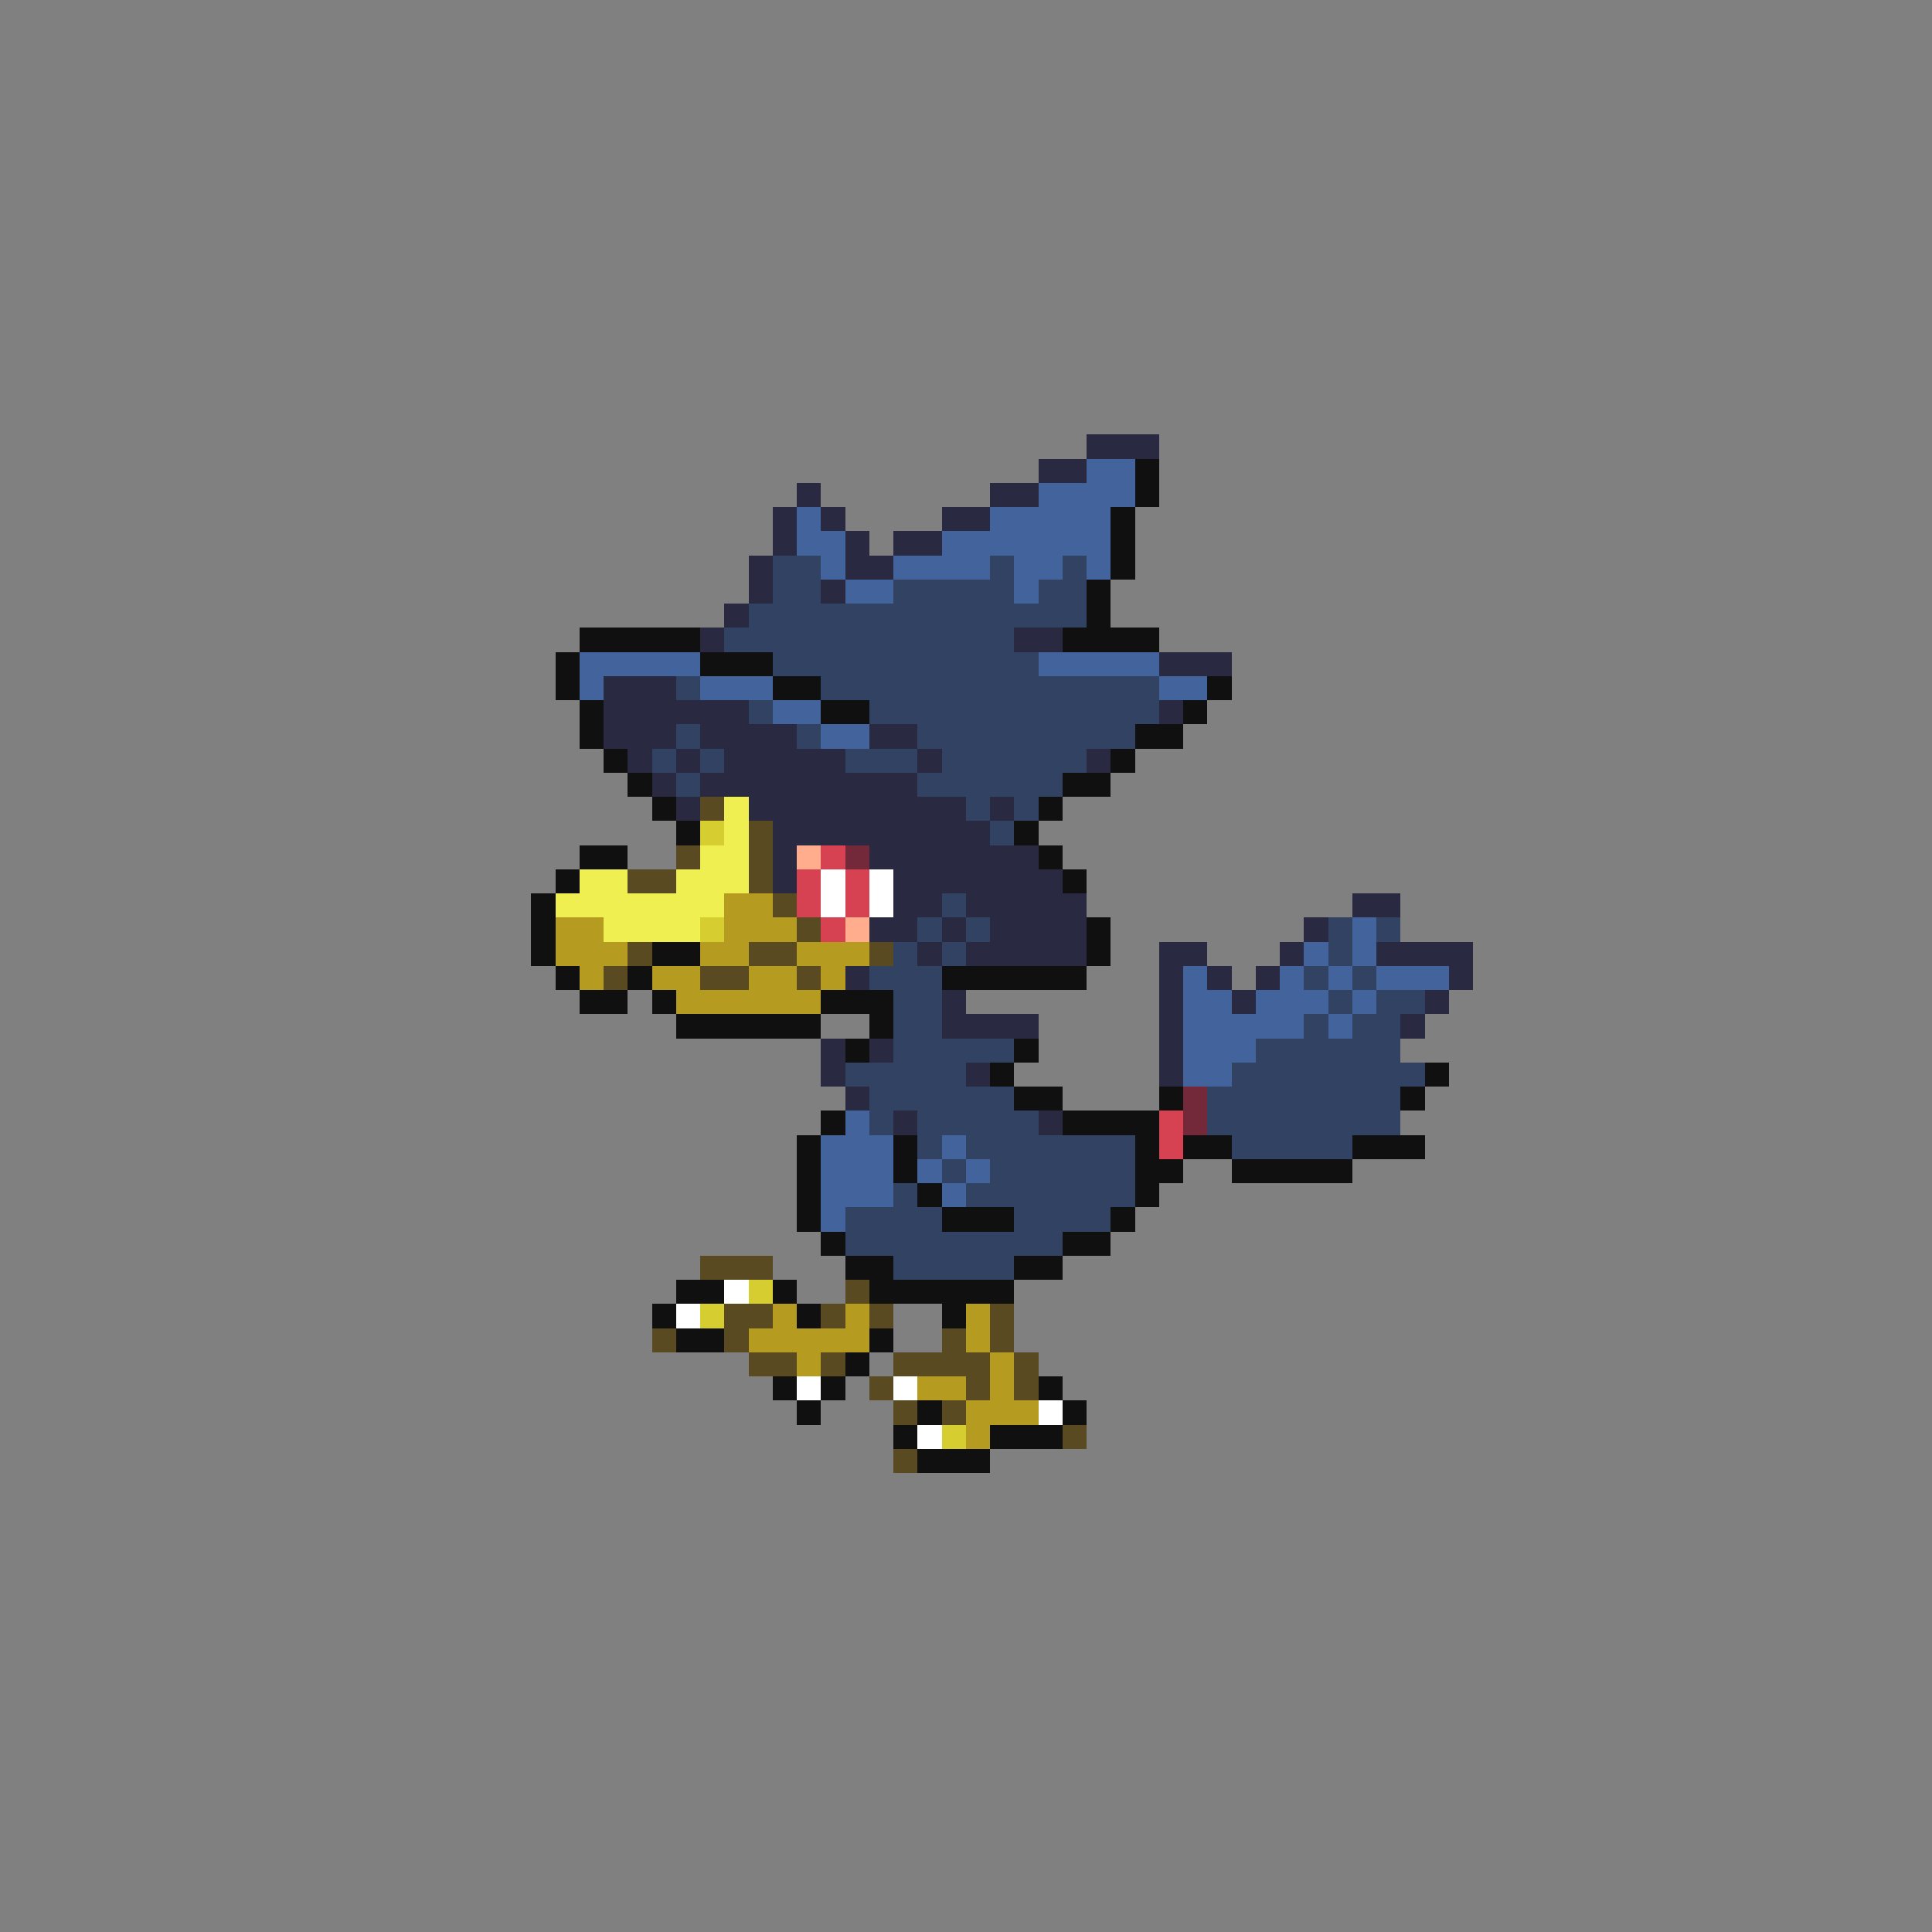 <svg xmlns="http://www.w3.org/2000/svg" viewBox="0 -0.5 80 80" shape-rendering="crispEdges">
<rect x="0" y="-0.5" width="80" height="80" fill="#808080" stroke="none"/>
<path stroke="#292942" d="M45 18h3M43 19h2M33 20h1M41 20h2M32 21h1M34 21h1M39 21h2M32 22h1M35 22h1M37 22h2M31 23h1M35 23h2M31 24h1M34 24h1M30 25h1M29 26h1M42 26h2M48 27h3M25 28h3M25 29h6M48 29h1M25 30h3M29 30h4M36 30h2M26 31h1M28 31h1M30 31h5M38 31h1M45 31h1M27 32h1M29 32h9M28 33h1M31 33h9M41 33h1M32 34h9M32 35h1M36 35h7M32 36h1M37 36h7M37 37h2M40 37h5M56 37h2M36 38h2M39 38h1M41 38h4M54 38h1M38 39h1M40 39h5M48 39h2M53 39h1M57 39h4M35 40h1M48 40h1M50 40h1M52 40h1M60 40h1M39 41h1M48 41h1M51 41h1M59 41h1M39 42h4M48 42h1M58 42h1M34 43h1M36 43h1M48 43h1M34 44h1M40 44h1M48 44h1M35 45h1M37 46h1M43 46h1" />
<path stroke="#42639c" d="M45 19h2M43 20h4M33 21h1M41 21h5M33 22h2M39 22h7M34 23h1M37 23h4M42 23h2M45 23h1M35 24h2M42 24h1M24 27h5M43 27h5M24 28h1M29 28h3M48 28h2M32 29h2M34 30h2M56 38h1M54 39h1M56 39h1M49 40h1M53 40h1M55 40h1M57 40h3M49 41h2M52 41h3M56 41h1M49 42h5M55 42h1M49 43h3M49 44h2M35 46h1M34 47h3M39 47h1M34 48h3M38 48h1M40 48h1M34 49h3M39 49h1M34 50h1" />
<path stroke="#101010" d="M47 19h1M47 20h1M46 21h1M46 22h1M46 23h1M45 24h1M45 25h1M24 26h5M44 26h4M23 27h1M29 27h3M23 28h1M32 28h2M50 28h1M24 29h1M34 29h2M49 29h1M24 30h1M47 30h2M25 31h1M46 31h1M26 32h1M44 32h2M27 33h1M43 33h1M28 34h1M42 34h1M24 35h2M43 35h1M23 36h1M44 36h1M22 37h1M22 38h1M45 38h1M22 39h1M27 39h2M45 39h1M23 40h1M26 40h1M39 40h6M24 41h2M27 41h1M34 41h3M28 42h6M36 42h1M35 43h1M42 43h1M41 44h1M59 44h1M42 45h2M48 45h1M58 45h1M34 46h1M44 46h4M33 47h1M37 47h1M47 47h1M49 47h2M56 47h3M33 48h1M37 48h1M47 48h2M51 48h5M33 49h1M38 49h1M47 49h1M33 50h1M39 50h3M46 50h1M34 51h1M44 51h2M35 52h2M42 52h2M28 53h2M32 53h1M36 53h6M27 54h1M33 54h1M39 54h1M28 55h2M36 55h1M35 56h1M32 57h1M34 57h1M43 57h1M33 58h1M38 58h1M44 58h1M37 59h1M41 59h3M38 60h3" />
<path stroke="#314263" d="M32 23h2M41 23h1M44 23h1M32 24h2M37 24h5M43 24h2M31 25h14M30 26h12M32 27h11M28 28h1M34 28h14M31 29h1M36 29h12M28 30h1M33 30h1M38 30h9M27 31h1M29 31h1M35 31h3M39 31h6M28 32h1M38 32h6M40 33h1M42 33h1M41 34h1M39 37h1M38 38h1M40 38h1M55 38h1M57 38h1M37 39h1M39 39h1M55 39h1M36 40h3M54 40h1M56 40h1M37 41h2M55 41h1M57 41h2M37 42h2M54 42h1M56 42h2M37 43h5M52 43h6M35 44h5M51 44h8M36 45h6M50 45h8M36 46h1M38 46h5M50 46h8M38 47h1M40 47h7M51 47h5M39 48h1M41 48h6M37 49h1M40 49h7M35 50h4M42 50h4M35 51h9M37 52h5" />
<path stroke="#5a4a21" d="M29 33h1M31 34h1M28 35h1M31 35h1M26 36h2M31 36h1M32 37h1M33 38h1M26 39h1M31 39h2M36 39h1M25 40h1M29 40h2M33 40h1M29 52h3M35 53h1M30 54h2M34 54h1M36 54h1M41 54h1M27 55h1M30 55h1M39 55h1M41 55h1M31 56h2M34 56h1M37 56h4M42 56h1M36 57h1M40 57h1M42 57h1M37 58h1M39 58h1M44 59h1M37 60h1" />
<path stroke="#efef52" d="M30 33h1M30 34h1M29 35h2M24 36h2M28 36h3M23 37h7M25 38h4" />
<path stroke="#d6ce31" d="M29 34h1M29 38h1M31 53h1M29 54h1M39 59h1" />
<path stroke="#ffad8c" d="M33 35h1M35 38h1" />
<path stroke="#d64252" d="M34 35h1M33 36h1M35 36h1M33 37h1M35 37h1M34 38h1M48 46h1M48 47h1" />
<path stroke="#73293a" d="M35 35h1M49 45h1M49 46h1" />
<path stroke="#ffffff" d="M34 36h1M36 36h1M34 37h1M36 37h1M30 53h1M28 54h1M33 57h1M37 57h1M43 58h1M38 59h1" />
<path stroke="#b59c21" d="M30 37h2M23 38h2M30 38h3M23 39h3M29 39h2M33 39h3M24 40h1M27 40h2M31 40h2M34 40h1M28 41h6M32 54h1M35 54h1M40 54h1M31 55h5M40 55h1M33 56h1M41 56h1M38 57h2M41 57h1M40 58h3M40 59h1" />
</svg>